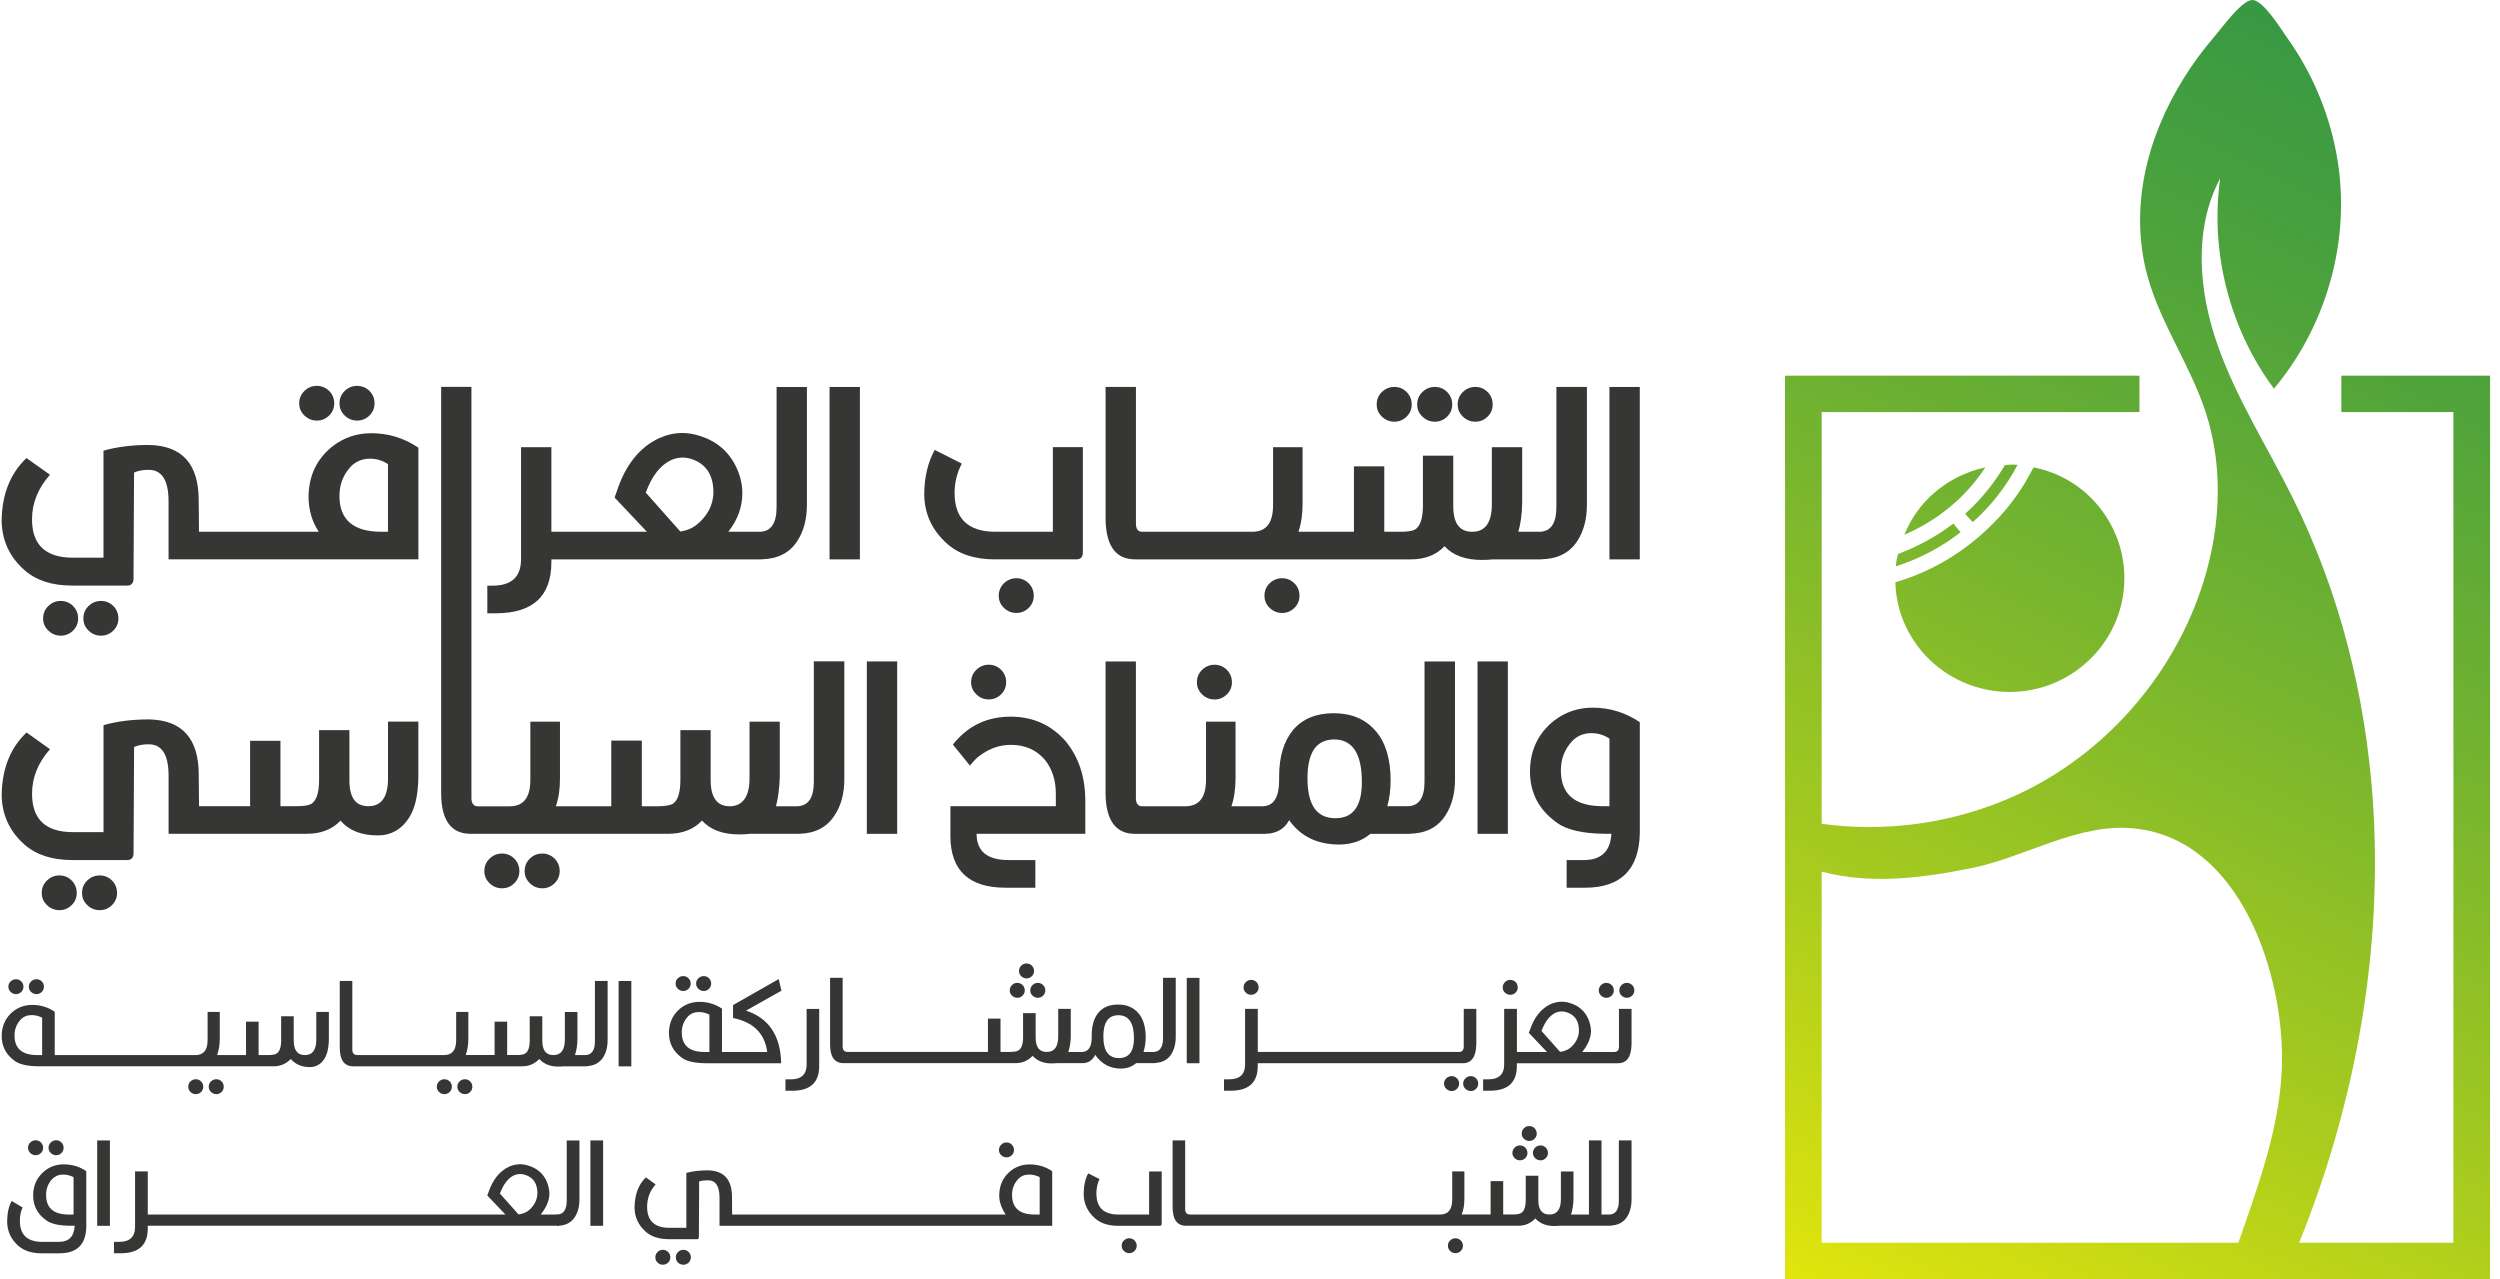 <svg width="215" height="110" viewBox="0 0 215 110" fill="none" xmlns="http://www.w3.org/2000/svg">
<g clip-path="url(#clip0_1136_7963)">
<path d="M8.688 51.68C8.275 51.68 7.92 51.826 7.619 52.115C7.318 52.403 7.171 52.762 7.171 53.184C7.171 53.606 7.321 53.943 7.619 54.232C7.92 54.521 8.278 54.667 8.688 54.667C9.098 54.667 9.45 54.521 9.745 54.232C10.036 53.943 10.183 53.594 10.183 53.184C10.183 52.775 10.036 52.403 9.745 52.115C9.45 51.826 9.098 51.68 8.688 51.68Z" fill="#363634"/>
<path d="M5.225 51.68C4.812 51.68 4.457 51.826 4.159 52.115C3.858 52.403 3.708 52.762 3.708 53.184C3.708 53.606 3.858 53.943 4.159 54.232C4.46 54.521 4.816 54.667 5.225 54.667C5.635 54.667 5.987 54.521 6.282 54.232C6.573 53.943 6.72 53.594 6.72 53.184C6.72 52.775 6.573 52.403 6.282 52.115C5.987 51.826 5.638 51.68 5.225 51.68Z" fill="#363634"/>
<path d="M30.716 36.17C31.125 36.17 31.477 36.025 31.772 35.736C32.063 35.447 32.211 35.098 32.211 34.688C32.211 34.279 32.063 33.907 31.772 33.618C31.477 33.33 31.125 33.184 30.716 33.184C30.306 33.184 29.947 33.33 29.646 33.618C29.346 33.907 29.198 34.266 29.198 34.688C29.198 35.11 29.349 35.447 29.646 35.736C29.947 36.025 30.306 36.17 30.716 36.17Z" fill="#363634"/>
<path d="M31.923 37.257C30.69 37.257 29.589 37.625 28.625 38.362C27.233 39.46 26.535 40.933 26.535 42.787C26.551 43.885 26.842 44.866 27.412 45.729H17.114L17.088 43.022C17.088 39.898 15.654 38.314 12.793 38.267C11.352 38.267 10.052 38.431 8.9 38.758V47.961H6.221C3.909 47.945 2.754 46.846 2.754 44.666C2.754 43.269 3.266 41.99 4.297 40.828L2.28 39.393C0.887 40.711 0.174 42.498 0.142 44.758C0.158 46.453 0.804 47.872 2.088 49.018C3.099 49.913 4.47 50.36 6.192 50.36H10.936C11.301 50.36 11.483 50.157 11.483 49.748L11.528 40.641C11.861 40.485 12.28 40.406 12.789 40.406C13.926 40.406 14.496 41.307 14.496 43.114V48.103H35.982V38.501C34.749 37.67 33.395 37.254 31.926 37.254L31.923 37.257ZM33.37 45.729H32.729C30.37 45.713 29.192 44.685 29.192 42.647C29.192 41.672 29.515 40.834 30.162 40.13C30.607 39.676 31.161 39.447 31.823 39.447C32.377 39.447 32.893 39.603 33.366 39.917V45.729H33.37Z" fill="#363634"/>
<path d="M27.249 36.17C27.662 36.17 28.011 36.025 28.305 35.736C28.596 35.447 28.744 35.098 28.744 34.688C28.744 34.279 28.596 33.907 28.305 33.618C28.011 33.33 27.662 33.184 27.249 33.184C26.836 33.184 26.48 33.33 26.183 33.618C25.882 33.907 25.731 34.266 25.731 34.688C25.731 35.11 25.882 35.447 26.183 35.736C26.484 36.025 26.839 36.17 27.249 36.17Z" fill="#363634"/>
<path d="M72.612 56.88V67.009C72.612 68.231 72.337 69.291 71.764 70.133C71.108 71.164 70.067 71.682 68.697 71.707H64.536C64.235 71.736 63.905 71.761 63.575 71.761C62.151 71.761 61.085 71.355 60.371 70.567C59.66 71.329 58.671 71.707 57.467 71.707H40.46C38.818 71.707 37.966 70.567 37.94 68.314V33.273H40.543V68.638C40.543 69.098 40.735 69.342 41.09 69.342H43.831C45.034 69.342 45.61 68.581 45.61 67.06V62.064H48.158V66.924C48.158 67.847 48.05 68.634 47.803 69.339H52.57V63.692H55.198V69.339H56.568C57.17 69.339 57.608 69.257 57.829 69.149C58.293 68.876 58.514 68.171 58.514 67.057V62.794H61.117V67.085C61.117 68.581 61.664 69.339 62.759 69.339C63.854 69.339 64.459 68.523 64.459 66.949V62.061H67.061V66.812C67.032 67.79 66.924 68.631 66.732 69.339H68.54C69.526 69.311 69.99 68.606 69.99 67.222V56.874H72.618L72.612 56.88Z" fill="#363634"/>
<path d="M66.786 33.279V43.611C66.786 45.008 66.306 45.716 65.339 45.732H62.631C63.438 44.713 63.841 43.605 63.841 42.412C63.841 41.643 63.659 40.882 63.297 40.129C62.663 38.828 61.636 37.949 60.211 37.495C59.689 37.323 59.177 37.238 58.668 37.238C58.005 37.238 57.343 37.387 56.677 37.685C55 38.469 53.79 39.99 53.044 42.25L52.855 42.789L55.633 45.732H47.419V38.46H44.81V48.084C44.81 49.608 43.997 50.366 42.365 50.366H41.91V52.744H42.627C45.822 52.744 47.419 51.277 47.419 48.344V48.109H65.48V48.1C66.87 48.074 67.9 47.56 68.566 46.532C69.12 45.684 69.395 44.64 69.395 43.402V33.282H66.786V33.279ZM60.285 44.789C59.776 45.322 59.187 45.627 58.505 45.706L55.537 42.364C56.059 40.936 56.786 40.002 57.724 39.564C58.041 39.421 58.364 39.352 58.694 39.352C58.963 39.352 59.238 39.399 59.526 39.495C60.727 39.917 61.338 40.85 61.354 42.294C61.354 43.237 60.999 44.069 60.288 44.789H60.285Z" fill="#363634"/>
<path d="M73.951 33.279V48.106H71.342V33.279H73.951Z" fill="#363634"/>
<path d="M90.539 38.455H93.126V47.492C93.126 47.898 92.943 48.105 92.582 48.105H85.533C83.807 48.105 82.437 47.651 81.429 46.74C80.145 45.594 79.498 44.175 79.482 42.48C79.498 41.02 79.799 39.76 80.385 38.693L82.712 39.871C82.299 40.671 82.095 41.512 82.095 42.388C82.095 44.6 83.25 45.715 85.561 45.73H90.546V38.458L90.539 38.455ZM87.409 52.714C86.996 52.714 86.64 52.568 86.339 52.279C86.038 51.99 85.891 51.641 85.891 51.231C85.891 50.822 86.042 50.45 86.339 50.162C86.64 49.873 86.999 49.727 87.409 49.727C87.818 49.727 88.17 49.873 88.465 50.162C88.756 50.45 88.903 50.809 88.903 51.231C88.903 51.654 88.756 51.99 88.465 52.279C88.17 52.568 87.818 52.714 87.409 52.714Z" fill="#363634"/>
<path d="M110.261 49.728C109.849 49.728 109.493 49.874 109.192 50.163C108.891 50.452 108.744 50.811 108.744 51.233C108.744 51.655 108.895 51.992 109.192 52.281C109.493 52.569 109.852 52.715 110.261 52.715C110.671 52.715 111.023 52.569 111.318 52.281C111.609 51.992 111.756 51.643 111.756 51.233C111.756 50.824 111.609 50.452 111.318 50.163C111.023 49.874 110.674 49.728 110.261 49.728Z" fill="#363634"/>
<path d="M125.361 34.783C125.361 35.193 125.512 35.542 125.809 35.831C126.11 36.12 126.469 36.266 126.875 36.266C127.282 36.266 127.641 36.12 127.932 35.831C128.226 35.542 128.37 35.193 128.37 34.783C128.37 34.374 128.226 34.002 127.932 33.71C127.641 33.421 127.288 33.275 126.875 33.275C126.463 33.275 126.107 33.421 125.809 33.71C125.512 33.999 125.361 34.358 125.361 34.783Z" fill="#363634"/>
<path d="M119.913 36.266C120.323 36.266 120.675 36.12 120.966 35.831C121.261 35.542 121.408 35.193 121.408 34.783C121.408 34.374 121.261 34.002 120.966 33.71C120.675 33.421 120.323 33.275 119.913 33.275C119.503 33.275 119.145 33.421 118.844 33.71C118.543 33.999 118.396 34.358 118.396 34.783C118.396 35.209 118.546 35.542 118.844 35.831C119.145 36.12 119.503 36.266 119.913 36.266Z" fill="#363634"/>
<path d="M123.395 36.266C123.808 36.266 124.157 36.12 124.452 35.831C124.743 35.542 124.89 35.193 124.89 34.783C124.89 34.374 124.743 34.002 124.452 33.71C124.157 33.421 123.808 33.275 123.395 33.275C122.982 33.275 122.627 33.421 122.329 33.71C122.028 33.999 121.878 34.358 121.878 34.783C121.878 35.209 122.028 35.542 122.329 35.831C122.63 36.12 122.986 36.266 123.395 36.266Z" fill="#363634"/>
<path d="M133.85 33.279V43.611C133.85 45.008 133.37 45.716 132.403 45.732H130.575C130.78 45.04 130.892 44.202 130.908 43.215V38.46H128.299V43.354C128.299 44.938 127.739 45.732 126.616 45.732C125.492 45.732 124.98 44.986 124.98 43.497V39.19H122.371V43.472C122.371 44.586 122.14 45.278 121.683 45.544C121.462 45.668 121.039 45.732 120.421 45.732H119.048V40.107H116.439V45.732H111.666C111.903 45.04 112.022 44.24 112.022 43.329V38.46H109.483V43.45C109.483 44.973 108.891 45.732 107.703 45.732H98.234C97.869 45.732 97.69 45.497 97.69 45.024V33.279H95.081V44.716C95.129 46.976 95.974 48.106 97.623 48.106H121.334C122.55 48.106 123.517 47.728 124.228 46.976C124.954 47.76 126.023 48.154 127.432 48.154C127.781 48.154 128.104 48.138 128.405 48.106H132.56V48.097C133.949 48.071 134.98 47.557 135.646 46.529C136.2 45.681 136.475 44.637 136.475 43.399V33.279H133.866H133.85Z" fill="#363634"/>
<path d="M141.021 33.279V48.106H138.412V33.279H141.021Z" fill="#363634"/>
<path d="M8.573 75.287C8.16 75.287 7.805 75.433 7.504 75.722C7.203 76.011 7.056 76.37 7.056 76.792C7.056 77.214 7.206 77.55 7.504 77.839C7.805 78.128 8.163 78.274 8.573 78.274C8.983 78.274 9.335 78.128 9.629 77.839C9.921 77.55 10.068 77.201 10.068 76.792C10.068 76.382 9.921 76.011 9.629 75.722C9.335 75.433 8.983 75.287 8.573 75.287Z" fill="#363634"/>
<path d="M5.106 75.287C4.693 75.287 4.338 75.433 4.04 75.722C3.739 76.011 3.589 76.37 3.589 76.792C3.589 77.214 3.739 77.55 4.04 77.839C4.341 78.128 4.696 78.274 5.106 78.274C5.516 78.274 5.868 78.128 6.163 77.839C6.454 77.55 6.601 77.201 6.601 76.792C6.601 76.382 6.454 76.011 6.163 75.722C5.868 75.433 5.519 75.287 5.106 75.287Z" fill="#363634"/>
<path d="M33.369 62.06V66.954C33.369 68.538 32.809 69.332 31.685 69.332C30.562 69.332 30.05 68.586 30.05 67.097V62.79H27.441V67.072C27.441 68.186 27.21 68.878 26.753 69.144C26.532 69.268 26.109 69.332 25.491 69.332H24.118V63.707H21.509V69.332H17.117L17.091 66.624C17.091 63.501 15.657 61.917 12.796 61.869C11.355 61.869 10.055 62.034 8.903 62.361V71.563H6.224C3.912 71.547 2.757 70.449 2.757 68.268C2.757 66.872 3.269 65.593 4.3 64.431L2.283 62.996C0.89 64.313 0.177 66.1 0.145 68.361C0.161 70.055 0.807 71.474 2.091 72.62C3.102 73.515 4.472 73.963 6.195 73.963H10.939C11.304 73.963 11.486 73.76 11.486 73.35L11.531 64.243C11.864 64.088 12.283 64.009 12.792 64.009C13.929 64.009 14.498 64.91 14.498 66.716V71.706H26.391C27.607 71.706 28.574 71.328 29.285 70.576C30.011 71.424 31.08 71.846 32.489 71.846C33.596 71.846 34.474 71.37 35.123 70.411C35.677 69.611 35.962 68.411 35.978 66.811V62.056H33.369V62.06Z" fill="#363634"/>
<path d="M46.638 73.404C46.225 73.404 45.87 73.55 45.569 73.839C45.268 74.128 45.121 74.487 45.121 74.912C45.121 75.337 45.272 75.668 45.569 75.96C45.87 76.248 46.229 76.394 46.638 76.394C47.048 76.394 47.4 76.248 47.695 75.96C47.986 75.671 48.133 75.322 48.133 74.912C48.133 74.503 47.986 74.131 47.695 73.839C47.4 73.55 47.048 73.404 46.638 73.404Z" fill="#363634"/>
<path d="M43.172 73.404C42.759 73.404 42.403 73.55 42.106 73.839C41.805 74.128 41.654 74.487 41.654 74.912C41.654 75.337 41.808 75.668 42.106 75.96C42.407 76.248 42.762 76.394 43.172 76.394C43.581 76.394 43.937 76.248 44.228 75.96C44.519 75.671 44.667 75.322 44.667 74.912C44.667 74.503 44.519 74.131 44.228 73.839C43.937 73.55 43.585 73.404 43.172 73.404Z" fill="#363634"/>
<path d="M77.158 56.883V71.71H74.549V56.883H77.158Z" fill="#363634"/>
<path d="M89.044 76.343H86.483C83.349 76.343 81.767 74.883 81.735 71.966V69.331H90.801V68.249C90.801 67.071 90.475 66.093 89.828 65.306C89.101 64.474 88.134 64.058 86.931 64.058C85.98 64.058 85.097 64.363 84.274 64.976C83.989 65.179 83.704 65.471 83.419 65.846L81.947 64.033C83.211 62.433 84.866 61.633 86.905 61.633C88.82 61.633 90.394 62.332 91.627 63.728C92.766 65.093 93.336 66.811 93.336 68.88V71.705H83.986C83.986 73.213 84.904 73.965 86.739 73.965H89.04V76.343H89.044ZM85.032 60.151C84.62 60.151 84.264 60.005 83.967 59.716C83.666 59.427 83.515 59.078 83.515 58.669C83.515 58.259 83.669 57.888 83.967 57.599C84.267 57.31 84.623 57.164 85.032 57.164C85.442 57.164 85.798 57.31 86.089 57.599C86.383 57.888 86.528 58.246 86.528 58.669C86.528 59.091 86.383 59.427 86.089 59.716C85.798 60.005 85.445 60.151 85.032 60.151Z" fill="#363634"/>
<path d="M104.451 60.155C104.864 60.155 105.213 60.009 105.507 59.72C105.799 59.431 105.946 59.082 105.946 58.673C105.946 58.263 105.799 57.892 105.507 57.603C105.213 57.314 104.864 57.168 104.451 57.168C104.038 57.168 103.683 57.314 103.385 57.603C103.084 57.892 102.934 58.25 102.934 58.673C102.934 59.095 103.084 59.431 103.385 59.72C103.686 60.009 104.041 60.155 104.451 60.155Z" fill="#363634"/>
<path d="M122.509 56.883V67.215C122.509 68.612 122.029 69.32 121.062 69.335H119.308C119.496 68.675 119.593 67.932 119.593 67.101C119.593 65.25 119.154 63.825 118.277 62.828C117.397 61.831 116.206 61.336 114.704 61.336C113.203 61.336 112.003 61.819 111.202 62.784C110.402 63.749 110.005 65.085 110.005 66.796V67.174C109.989 68.602 109.515 69.323 108.584 69.338H105.901C106.138 68.647 106.257 67.847 106.257 66.936V62.066H103.718V67.056C103.718 68.58 103.126 69.338 101.938 69.338H98.231C97.866 69.338 97.687 69.104 97.687 68.631V56.886H95.078V68.323C95.126 70.583 95.971 71.713 97.62 71.713H108.779C109.759 71.697 110.456 71.303 110.869 70.535C111.849 71.932 113.289 72.63 115.188 72.63C116.263 72.614 117.147 72.31 117.845 71.713H121.216V71.703C122.605 71.678 123.636 71.164 124.301 70.135C124.855 69.288 125.131 68.243 125.131 67.005V56.886H122.522L122.509 56.883ZM114.842 70.367C113.245 70.367 112.444 69.231 112.444 66.955C112.444 64.679 113.203 63.622 114.724 63.59C116.321 63.59 117.121 64.815 117.121 67.263C117.121 69.335 116.363 70.367 114.842 70.367Z" fill="#363634"/>
<path d="M129.676 56.883V71.71H127.067V56.883H129.676Z" fill="#363634"/>
<path d="M136.347 76.343H134.73V73.966H136.203C137.707 73.966 138.498 73.213 138.578 71.706H138.034C136.104 71.69 134.717 71.369 133.879 70.741C132.358 69.658 131.593 68.208 131.577 66.389C131.577 64.538 132.272 63.062 133.667 61.964C134.634 61.228 135.732 60.859 136.965 60.859C138.437 60.859 139.788 61.275 141.024 62.107V71.661C140.96 74.766 139.401 76.327 136.35 76.343H136.347ZM138.412 69.331V63.519C137.935 63.205 137.422 63.05 136.869 63.05C136.203 63.05 135.649 63.278 135.207 63.732C134.557 64.437 134.234 65.278 134.234 66.249C134.234 68.287 135.412 69.316 137.771 69.331H138.415H138.412Z" fill="#363634"/>
<path d="M169.658 44.906L169.745 44.82C171.278 43.452 172.549 41.801 173.512 39.979C173.336 39.957 173.183 39.957 173.01 39.957C172.811 39.957 172.616 39.979 172.418 40.002C171.521 41.522 170.404 42.912 169.088 44.106L169.002 44.191L169.658 44.909V44.906Z" fill="url(#paint0_linear_1136_7963)"/>
<path d="M163.769 45.992C163.769 45.992 164.111 45.839 164.178 45.807C164.591 45.617 165.004 45.404 165.395 45.185C167.53 43.976 169.406 42.249 170.734 40.195C169.223 40.522 167.776 41.195 166.486 42.259C165.238 43.3 164.342 44.582 163.772 45.995L163.769 45.992Z" fill="url(#paint1_linear_1136_7963)"/>
<path d="M163.045 48.706C165.059 48.055 166.944 47.077 168.609 45.773L167.994 45.033H167.972C166.525 46.141 164.95 46.989 163.24 47.639C163.132 47.966 163.064 48.334 163.042 48.703L163.045 48.706Z" fill="url(#paint2_linear_1136_7963)"/>
<path d="M165.279 56.023C168.784 60.15 175.001 60.693 179.162 57.217C183.346 53.741 183.894 47.577 180.388 43.428C178.922 41.692 176.973 40.606 174.892 40.193L174.674 40.584C173.538 42.768 171.966 44.65 170.09 46.24C168.131 47.9 165.903 49.164 163.441 49.941L163.003 50.072C163.048 52.179 163.813 54.284 165.279 56.02V56.023Z" fill="url(#paint3_linear_1136_7963)"/>
<path d="M201.356 32.308V35.435H210.992V106.874H197.726C202.605 94.825 204.967 81.607 204.055 68.729C203.418 59.749 201.206 50.941 197.182 42.831C195.002 38.434 192.313 34.257 190.696 29.626C189.076 24.998 188.635 19.674 190.933 15.338C190.05 21.655 191.746 28.289 195.559 33.425C199.528 28.696 201.619 22.462 201.298 16.316C201.138 13.231 200.367 10.184 199.08 7.371C198.424 5.936 197.63 4.562 196.714 3.276C196.218 2.581 194.624 -0.044 193.68 0.001C192.761 0.042 191.058 2.429 190.485 3.092C189.496 4.238 188.593 5.457 187.796 6.739C186.224 9.263 185.037 12.047 184.451 14.961C183.862 17.887 183.897 20.935 184.704 23.817C185.847 27.899 188.401 31.47 189.707 35.504C191.33 40.513 190.924 46.036 189.179 51.004C186.82 57.715 182.005 63.555 175.814 67.136C170.087 70.446 163.227 71.757 156.665 70.843V35.435H183.993V32.308H153.512V110.001H214.148V32.308H201.359H201.356ZM193.004 105.433C192.838 105.915 192.668 106.395 192.499 106.874H156.662V74.957C160.839 76.09 165.356 75.509 169.604 74.646C174.233 73.706 178.759 70.726 183.625 71.253C192.71 72.24 196.398 83.784 196.25 91.431C196.157 96.263 194.579 100.906 193.007 105.43L193.004 105.433Z" fill="url(#paint4_linear_1136_7963)"/>
<path d="M58.761 85.226C58.934 85.226 59.081 85.162 59.209 85.038C59.334 84.915 59.398 84.762 59.398 84.585C59.398 84.407 59.334 84.254 59.209 84.131C59.084 84.007 58.934 83.943 58.761 83.943C58.588 83.943 58.425 84.007 58.297 84.131C58.166 84.254 58.102 84.407 58.102 84.585C58.102 84.762 58.166 84.915 58.297 85.038C58.425 85.162 58.582 85.226 58.761 85.226Z" fill="#363634"/>
<path d="M60.525 85.226C60.697 85.226 60.845 85.162 60.973 85.038C61.098 84.915 61.162 84.762 61.162 84.585C61.162 84.407 61.098 84.254 60.973 84.131C60.848 84.007 60.697 83.943 60.525 83.943C60.352 83.943 60.189 84.007 60.06 84.131C59.932 84.254 59.865 84.407 59.865 84.585C59.865 84.762 59.929 84.915 60.06 85.038C60.189 85.162 60.345 85.226 60.525 85.226Z" fill="#363634"/>
<path d="M66.965 84.2L63.041 86.438V87.546C64.795 87.905 65.775 88.879 65.979 90.473H62.09V86.743C61.517 86.356 60.87 86.159 60.15 86.159C59.548 86.159 59.011 86.337 58.54 86.695C57.868 87.232 57.528 87.949 57.528 88.851C57.535 89.736 57.909 90.444 58.645 90.971C59.052 91.276 59.734 91.428 60.691 91.438H67.18C67.132 89.067 66.127 87.562 64.158 86.914L67.202 85.2L66.969 84.197L66.965 84.2ZM61.005 90.47H60.56C59.276 90.463 58.633 89.898 58.633 88.781C58.633 88.254 58.809 87.797 59.161 87.419C59.411 87.162 59.724 87.035 60.102 87.035C60.406 87.035 60.71 87.108 61.008 87.257V90.476L61.005 90.47Z" fill="#363634"/>
<path d="M69.373 91.543C69.373 92.397 68.915 92.825 67.996 92.825H67.548V93.806H68.137C69.68 93.806 70.451 93.098 70.451 91.686V86.766H69.369V91.543H69.373Z" fill="#363634"/>
<path d="M88.602 85.181C88.602 85.353 88.666 85.499 88.797 85.622C88.925 85.746 89.082 85.81 89.261 85.81C89.44 85.81 89.581 85.746 89.706 85.622C89.831 85.499 89.895 85.353 89.895 85.181C89.895 84.994 89.831 84.838 89.706 84.715C89.581 84.591 89.431 84.527 89.261 84.527C89.091 84.527 88.925 84.591 88.797 84.715C88.669 84.838 88.602 84.994 88.602 85.181Z" fill="#363634"/>
<path d="M88.281 84.143C88.461 84.143 88.614 84.079 88.739 83.956C88.864 83.832 88.928 83.683 88.928 83.511C88.928 83.324 88.864 83.168 88.739 83.045C88.614 82.921 88.461 82.857 88.281 82.857C88.102 82.857 87.958 82.921 87.83 83.045C87.699 83.168 87.635 83.324 87.635 83.511C87.635 83.683 87.699 83.829 87.83 83.956C87.958 84.079 88.112 84.143 88.281 84.143Z" fill="#363634"/>
<path d="M87.484 85.81C87.664 85.81 87.817 85.746 87.942 85.622C88.067 85.499 88.131 85.353 88.131 85.181C88.131 84.994 88.067 84.838 87.942 84.715C87.817 84.591 87.664 84.527 87.484 84.527C87.305 84.527 87.161 84.591 87.033 84.715C86.905 84.838 86.838 84.994 86.838 85.181C86.838 85.353 86.902 85.499 87.033 85.622C87.161 85.746 87.312 85.81 87.484 85.81Z" fill="#363634"/>
<path d="M100.023 89.27C100.023 90.064 99.742 90.464 99.178 90.47H98.343C98.468 90.045 98.531 89.623 98.531 89.21C98.531 88.302 98.317 87.604 97.891 87.118C97.466 86.632 96.886 86.391 96.156 86.391C95.426 86.391 94.847 86.623 94.463 87.09C94.079 87.556 93.887 88.21 93.887 89.048V89.245C93.88 90.054 93.595 90.46 93.041 90.47H91.876C92.017 90.026 92.088 89.562 92.088 89.07V86.763H91.006V89.14C91.006 90.026 90.676 90.467 90.02 90.467C89.363 90.467 89.066 90.048 89.066 89.207V87.131H87.984V89.194C87.984 89.807 87.846 90.194 87.571 90.346C87.436 90.426 87.203 90.464 86.867 90.464H86.044V87.597H84.962V90.464H72.868C72.602 90.457 72.468 90.296 72.468 89.988V84.09H71.386V89.823C71.386 90.895 71.773 91.432 72.551 91.432H87.324C87.913 91.432 88.406 91.222 88.806 90.803C89.207 91.238 89.748 91.454 90.429 91.454C90.602 91.454 90.766 91.445 90.922 91.432H93.134C93.589 91.422 93.941 91.187 94.191 90.721C94.738 91.505 95.471 91.898 96.39 91.898C96.915 91.889 97.353 91.737 97.706 91.432H99.351V91.416C99.953 91.378 100.414 91.143 100.715 90.686C100.98 90.273 101.115 89.765 101.115 89.159V84.09H100.02V89.264L100.023 89.27ZM96.227 90.994C95.334 90.994 94.889 90.375 94.889 89.14C94.889 87.905 95.314 87.324 96.169 87.308C97.072 87.308 97.52 87.969 97.52 89.292C97.52 90.426 97.088 90.994 96.227 90.994Z" fill="#363634"/>
<path d="M103.154 84.096H102.06V91.438H103.154V84.096Z" fill="#363634"/>
<path d="M107.594 85.553C107.773 85.553 107.927 85.49 108.052 85.366C108.177 85.242 108.241 85.096 108.241 84.921C108.241 84.734 108.177 84.579 108.052 84.455C107.927 84.331 107.773 84.268 107.594 84.268C107.415 84.268 107.271 84.331 107.143 84.461C107.011 84.588 106.947 84.744 106.947 84.921C106.947 85.099 107.011 85.242 107.143 85.366C107.271 85.49 107.421 85.553 107.594 85.553Z" fill="#363634"/>
<path d="M126.964 89.831V86.765H125.882V89.993C125.882 90.304 125.748 90.463 125.482 90.469H108.17V86.762H107.076V91.539C107.076 92.393 106.621 92.821 105.712 92.821H105.264V93.802H105.84C107.392 93.802 108.167 93.094 108.167 91.682V91.437H125.796C126.548 91.437 126.935 90.901 126.961 89.828L126.964 89.831Z" fill="#363634"/>
<path d="M124.848 92.547C124.669 92.547 124.512 92.61 124.384 92.734C124.256 92.858 124.188 93.01 124.188 93.188C124.188 93.366 124.252 93.518 124.384 93.642C124.512 93.766 124.669 93.829 124.848 93.829C125.027 93.829 125.168 93.766 125.296 93.642C125.421 93.518 125.485 93.366 125.485 93.188C125.485 93.01 125.421 92.858 125.296 92.734C125.171 92.61 125.021 92.547 124.848 92.547Z" fill="#363634"/>
<path d="M126.493 92.547C126.314 92.547 126.157 92.61 126.029 92.734C125.901 92.858 125.834 93.01 125.834 93.188C125.834 93.366 125.898 93.518 126.029 93.642C126.157 93.766 126.314 93.829 126.493 93.829C126.673 93.829 126.814 93.766 126.938 93.642C127.063 93.518 127.127 93.366 127.127 93.188C127.127 93.01 127.063 92.858 126.938 92.734C126.814 92.61 126.663 92.547 126.493 92.547Z" fill="#363634"/>
<path d="M129.88 85.553C130.059 85.553 130.213 85.49 130.338 85.366C130.463 85.242 130.527 85.096 130.527 84.921C130.527 84.734 130.463 84.579 130.338 84.455C130.213 84.331 130.059 84.268 129.88 84.268C129.701 84.268 129.557 84.331 129.429 84.461C129.297 84.588 129.233 84.744 129.233 84.921C129.233 85.099 129.297 85.242 129.429 85.366C129.557 85.49 129.707 85.553 129.88 85.553Z" fill="#363634"/>
<path d="M138.143 85.81C138.322 85.81 138.476 85.746 138.6 85.622C138.725 85.499 138.789 85.353 138.789 85.181C138.789 84.994 138.729 84.838 138.6 84.715C138.476 84.591 138.322 84.527 138.143 84.527C137.963 84.527 137.819 84.591 137.691 84.715C137.563 84.838 137.496 84.994 137.496 85.181C137.496 85.353 137.56 85.499 137.691 85.622C137.819 85.746 137.973 85.81 138.143 85.81Z" fill="#363634"/>
<path d="M140.364 84.715C140.239 84.591 140.085 84.527 139.906 84.527C139.727 84.527 139.583 84.591 139.455 84.715C139.327 84.838 139.263 84.994 139.263 85.181C139.263 85.353 139.327 85.499 139.455 85.622C139.586 85.746 139.736 85.81 139.906 85.81C140.076 85.81 140.239 85.746 140.364 85.622C140.489 85.499 140.553 85.353 140.553 85.181C140.553 84.994 140.489 84.838 140.364 84.715Z" fill="#363634"/>
<path d="M139.234 89.994C139.234 90.305 139.1 90.463 138.834 90.47H136.072C136.574 89.841 136.824 89.238 136.824 88.664C136.817 88.292 136.725 87.918 136.555 87.543C136.251 86.915 135.748 86.493 135.05 86.273C134.801 86.188 134.554 86.147 134.311 86.147C133.991 86.147 133.667 86.216 133.347 86.356C132.525 86.743 131.929 87.499 131.561 88.616L131.478 88.826L133.04 90.47H130.454V86.762H129.359V91.54C129.359 92.393 128.904 92.822 127.995 92.822H127.547V93.803H128.123C129.676 93.803 130.45 93.095 130.45 91.682V91.438H139.148C139.9 91.438 140.287 90.901 140.313 89.829V86.762H139.231V89.99L139.234 89.994ZM135.214 89.959C134.932 90.248 134.583 90.413 134.167 90.46L132.569 88.664C132.867 87.864 133.267 87.343 133.767 87.102C133.946 87.023 134.132 86.984 134.321 86.984C134.468 86.984 134.621 87.013 134.778 87.067C135.444 87.299 135.78 87.81 135.79 88.594C135.79 89.105 135.598 89.559 135.214 89.956V89.959Z" fill="#363634"/>
<path d="M5.151 107.785H3.576C2.731 107.785 2.059 107.566 1.566 107.131C0.939 106.573 0.622 105.877 0.615 105.046C0.622 104.322 0.753 103.738 1.003 103.284L1.944 103.843C1.787 104.17 1.71 104.554 1.71 104.995C1.71 106.185 2.337 106.785 3.589 106.801H5.081C5.926 106.801 6.374 106.338 6.422 105.414H6.009C5.062 105.405 4.383 105.252 3.976 104.947C3.234 104.42 2.856 103.713 2.85 102.827C2.85 101.926 3.192 101.205 3.874 100.672C4.335 100.313 4.87 100.135 5.471 100.135C6.201 100.135 6.851 100.329 7.421 100.719V105.509C7.389 107.017 6.633 107.772 5.151 107.782V107.785ZM3.071 99.348C2.891 99.348 2.734 99.285 2.606 99.161C2.475 99.037 2.411 98.888 2.411 98.716C2.411 98.529 2.475 98.374 2.606 98.25C2.734 98.126 2.891 98.062 3.071 98.062C3.25 98.062 3.391 98.126 3.519 98.25C3.644 98.374 3.708 98.529 3.708 98.716C3.708 98.888 3.644 99.034 3.519 99.161C3.394 99.285 3.243 99.348 3.071 99.348ZM6.326 104.452V101.234C6.028 101.088 5.727 101.011 5.42 101.011C5.052 101.011 4.742 101.142 4.492 101.395C4.14 101.776 3.964 102.23 3.964 102.76C3.964 103.881 4.604 104.443 5.881 104.449H6.329L6.326 104.452ZM4.834 99.348C4.655 99.348 4.498 99.285 4.37 99.161C4.239 99.037 4.175 98.888 4.175 98.716C4.175 98.529 4.239 98.374 4.37 98.25C4.498 98.126 4.655 98.062 4.834 98.062C5.014 98.062 5.154 98.126 5.283 98.25C5.407 98.374 5.471 98.529 5.471 98.716C5.471 98.888 5.407 99.034 5.283 99.161C5.158 99.285 5.007 99.348 4.834 99.348Z" fill="#363634"/>
<path d="M9.453 105.42H8.358V98.078H9.453V105.42Z" fill="#363634"/>
<path d="M46.498 104.451C47 103.823 47.25 103.22 47.25 102.645C47.243 102.274 47.151 101.899 46.981 101.525C46.677 100.896 46.174 100.474 45.476 100.255C45.227 100.169 44.98 100.125 44.737 100.125C44.417 100.125 44.093 100.195 43.773 100.335C42.951 100.725 42.355 101.477 41.987 102.598L41.904 102.807L43.466 104.448H12.709V100.741H11.615V105.518C11.615 106.372 11.16 106.8 10.251 106.8H9.803V107.781H10.379C11.931 107.781 12.706 107.073 12.706 105.661V105.416H48.066V104.448H46.491L46.498 104.451ZM45.64 103.94C45.358 104.229 45.009 104.394 44.593 104.442L42.995 102.645C43.293 101.845 43.693 101.325 44.193 101.084C44.372 101.004 44.558 100.966 44.746 100.966C44.894 100.966 45.047 100.995 45.204 101.049C45.87 101.28 46.206 101.791 46.216 102.576C46.216 103.087 46.024 103.544 45.64 103.94Z" fill="#363634"/>
<path d="M47.905 105.42H47.893V104.452C48.456 104.446 48.738 104.043 48.738 103.252V98.078H49.833V103.147C49.833 103.754 49.698 104.262 49.432 104.674C49.103 105.173 48.594 105.42 47.905 105.42Z" fill="#363634"/>
<path d="M51.868 105.42H50.773V98.078H51.868V105.42Z" fill="#363634"/>
<path d="M57.003 107.484C56.83 107.484 56.679 107.548 56.551 107.672C56.423 107.795 56.359 107.951 56.359 108.138C56.359 108.31 56.423 108.456 56.551 108.583C56.683 108.706 56.833 108.767 57.003 108.767C57.172 108.767 57.336 108.703 57.461 108.583C57.585 108.459 57.649 108.31 57.649 108.138C57.649 107.951 57.585 107.795 57.461 107.672C57.336 107.548 57.182 107.484 57.003 107.484Z" fill="#363634"/>
<path d="M58.776 107.484C58.597 107.484 58.44 107.548 58.312 107.672C58.184 107.795 58.12 107.951 58.12 108.138C58.12 108.31 58.184 108.456 58.312 108.583C58.443 108.706 58.597 108.767 58.776 108.767C58.956 108.767 59.096 108.703 59.224 108.583C59.349 108.459 59.413 108.31 59.413 108.138C59.413 107.951 59.349 107.795 59.224 107.672C59.1 107.548 58.949 107.484 58.776 107.484Z" fill="#363634"/>
<path d="M88.554 100.139C87.952 100.139 87.414 100.316 86.944 100.675C86.268 101.212 85.932 101.929 85.932 102.83C85.942 103.367 86.124 103.906 86.486 104.449H62.964L62.951 102.948C62.951 101.44 62.263 100.675 60.883 100.65C60.163 100.65 59.542 100.723 59.026 100.872V105.592H57.544C56.283 105.582 55.652 104.983 55.652 103.786C55.652 103.046 55.896 102.405 56.382 101.862L55.547 101.256C54.913 101.862 54.586 102.723 54.57 103.843C54.577 104.668 54.897 105.357 55.521 105.919C56.008 106.354 56.677 106.57 57.531 106.57H59.942C60.051 106.57 60.105 106.503 60.105 106.373L60.127 101.596C60.355 101.532 60.605 101.504 60.88 101.504C61.546 101.504 61.879 102.005 61.879 103.008V105.421H90.49V100.723C89.917 100.335 89.271 100.139 88.55 100.139H88.554ZM89.412 104.449H88.963C87.677 104.443 87.036 103.878 87.036 102.761C87.036 102.234 87.212 101.777 87.565 101.396C87.814 101.139 88.128 101.012 88.506 101.012C88.813 101.012 89.114 101.085 89.412 101.234V104.449Z" fill="#363634"/>
<path d="M86.556 99.536C86.735 99.536 86.889 99.472 87.014 99.348C87.138 99.225 87.202 99.079 87.202 98.904C87.202 98.717 87.138 98.561 87.014 98.437C86.889 98.314 86.735 98.25 86.556 98.25C86.376 98.25 86.233 98.314 86.104 98.441C85.976 98.571 85.909 98.723 85.909 98.901C85.909 99.079 85.973 99.221 86.104 99.345C86.233 99.469 86.386 99.532 86.556 99.532V99.536Z" fill="#363634"/>
<path d="M98.826 104.452H96.169C94.914 104.445 94.29 103.839 94.29 102.633C94.29 102.166 94.38 101.754 94.559 101.398L93.583 100.909C93.33 101.366 93.202 101.957 93.195 102.68C93.202 103.506 93.522 104.195 94.146 104.756C94.639 105.201 95.311 105.42 96.156 105.42H99.742C99.85 105.42 99.905 105.356 99.905 105.233V100.744H98.823V104.452H98.826Z" fill="#363634"/>
<path d="M97.111 106.49C96.938 106.49 96.787 106.554 96.659 106.678C96.528 106.801 96.464 106.954 96.464 107.131C96.464 107.309 96.528 107.462 96.659 107.585C96.787 107.709 96.941 107.773 97.111 107.773C97.28 107.773 97.443 107.709 97.568 107.585C97.693 107.462 97.757 107.309 97.757 107.131C97.757 106.954 97.693 106.801 97.568 106.678C97.443 106.554 97.29 106.49 97.111 106.49Z" fill="#363634"/>
<path d="M125.165 106.49C124.992 106.49 124.842 106.554 124.714 106.678C124.586 106.801 124.519 106.954 124.519 107.131C124.519 107.309 124.583 107.462 124.714 107.585C124.842 107.709 124.996 107.773 125.165 107.773C125.335 107.773 125.498 107.709 125.623 107.585C125.748 107.462 125.812 107.309 125.812 107.131C125.812 106.954 125.748 106.801 125.623 106.678C125.498 106.554 125.344 106.49 125.165 106.49Z" fill="#363634"/>
<path d="M131.513 98.122C131.692 98.122 131.846 98.059 131.971 97.938C132.095 97.814 132.159 97.665 132.159 97.494C132.159 97.306 132.095 97.151 131.971 97.027C131.846 96.903 131.692 96.84 131.513 96.84C131.334 96.84 131.19 96.903 131.061 97.027C130.93 97.151 130.866 97.306 130.866 97.494C130.866 97.665 130.93 97.811 131.061 97.938C131.19 98.062 131.343 98.122 131.513 98.122Z" fill="#363634"/>
<path d="M131.83 99.16C131.83 99.331 131.894 99.477 132.025 99.601C132.153 99.725 132.31 99.788 132.49 99.788C132.669 99.788 132.81 99.725 132.934 99.601C133.059 99.477 133.123 99.331 133.123 99.16C133.123 98.972 133.059 98.817 132.934 98.693C132.81 98.569 132.659 98.506 132.49 98.506C132.32 98.506 132.153 98.569 132.025 98.693C131.897 98.817 131.83 98.972 131.83 99.16Z" fill="#363634"/>
<path d="M130.713 99.788C130.892 99.788 131.046 99.725 131.171 99.601C131.296 99.477 131.36 99.331 131.36 99.16C131.36 98.972 131.296 98.817 131.171 98.693C131.046 98.569 130.892 98.506 130.713 98.506C130.534 98.506 130.39 98.569 130.262 98.693C130.134 98.817 130.066 98.972 130.066 99.16C130.066 99.331 130.13 99.477 130.262 99.601C130.39 99.725 130.54 99.788 130.713 99.788Z" fill="#363634"/>
<path d="M139.221 98.077V103.251C139.221 104.045 138.94 104.445 138.376 104.451H137.73V98.077H136.648V104.451H135.108C135.249 104.007 135.319 103.543 135.319 103.051V100.744H134.237V103.121C134.237 104.007 133.907 104.448 133.251 104.448C132.595 104.448 132.297 104.029 132.297 103.188V101.112H131.215V103.175C131.215 103.788 131.078 104.175 130.802 104.327C130.668 104.407 130.434 104.445 130.098 104.445H129.275V101.579H128.193V104.445H125.703C125.86 104.074 125.937 103.626 125.937 103.105V100.741H124.89V103.166C124.89 104.02 124.544 104.448 123.856 104.448H102.325C102.059 104.442 101.925 104.283 101.925 103.972V98.074H100.843V103.807C100.843 104.88 101.23 105.416 102.008 105.416H130.556C131.145 105.416 131.638 105.207 132.038 104.788C132.438 105.223 132.979 105.438 133.661 105.438C133.834 105.438 133.997 105.429 134.154 105.416H138.549V105.4C139.151 105.362 139.612 105.124 139.913 104.67C140.178 104.258 140.313 103.75 140.313 103.143V98.074H139.218L139.221 98.077Z" fill="#363634"/>
<path d="M3.141 85.495C3.314 85.495 3.461 85.432 3.589 85.308C3.714 85.184 3.778 85.032 3.778 84.854C3.778 84.676 3.714 84.524 3.589 84.4C3.464 84.276 3.314 84.213 3.141 84.213C2.968 84.213 2.805 84.276 2.677 84.4C2.549 84.524 2.481 84.676 2.481 84.854C2.481 85.032 2.545 85.184 2.677 85.308C2.805 85.432 2.962 85.495 3.141 85.495Z" fill="#363634"/>
<path d="M1.38 85.495C1.553 85.495 1.7 85.432 1.828 85.308C1.953 85.184 2.017 85.032 2.017 84.854C2.017 84.676 1.953 84.524 1.828 84.4C1.703 84.276 1.553 84.213 1.38 84.213C1.207 84.213 1.044 84.276 0.916 84.4C0.785 84.524 0.721 84.676 0.721 84.854C0.721 85.032 0.785 85.184 0.916 85.308C1.044 85.432 1.201 85.495 1.38 85.495Z" fill="#363634"/>
<path d="M18.608 92.814C18.429 92.814 18.272 92.878 18.144 93.002C18.016 93.126 17.952 93.278 17.952 93.456C17.952 93.633 18.016 93.786 18.144 93.91C18.276 94.033 18.429 94.097 18.608 94.097C18.788 94.097 18.928 94.033 19.053 93.91C19.178 93.786 19.242 93.633 19.242 93.456C19.242 93.278 19.178 93.126 19.053 93.002C18.928 92.878 18.778 92.814 18.608 92.814Z" fill="#363634"/>
<path d="M16.835 92.814C16.662 92.814 16.512 92.878 16.384 93.002C16.256 93.126 16.189 93.278 16.189 93.456C16.189 93.633 16.253 93.786 16.384 93.91C16.512 94.033 16.665 94.097 16.835 94.097C17.005 94.097 17.168 94.033 17.293 93.91C17.418 93.786 17.482 93.633 17.482 93.456C17.482 93.278 17.421 93.126 17.293 93.002C17.168 92.878 17.014 92.814 16.835 92.814Z" fill="#363634"/>
<path d="M27.201 89.409C27.201 90.294 26.874 90.736 26.224 90.736C25.575 90.736 25.261 90.317 25.261 89.475V87.4H24.179V89.463C24.179 90.075 24.041 90.463 23.766 90.615C23.631 90.694 23.398 90.733 23.062 90.733H22.239V87.866H21.157V90.733H18.676C18.826 90.282 18.9 89.834 18.9 89.393V87.028H17.853V89.453C17.853 90.307 17.508 90.736 16.819 90.736H4.706V87.006C4.133 86.619 3.487 86.422 2.766 86.422C2.164 86.422 1.627 86.6 1.156 86.958C0.484 87.495 0.145 88.212 0.145 89.114C0.151 89.999 0.525 90.707 1.262 91.234C1.668 91.539 2.35 91.691 3.307 91.701H23.523C24.111 91.701 24.605 91.491 25.005 91.072C25.411 91.539 25.955 91.77 26.637 91.77C27.156 91.77 27.566 91.545 27.873 91.094C28.139 90.704 28.276 90.12 28.283 89.333V87.025H27.201V89.403V89.409ZM3.621 90.736H3.176C1.889 90.729 1.249 90.164 1.249 89.047C1.249 88.52 1.425 88.063 1.777 87.682C2.027 87.425 2.341 87.298 2.718 87.298C3.022 87.298 3.326 87.371 3.624 87.52V90.736H3.621Z" fill="#363634"/>
<path d="M38.213 92.814C38.04 92.814 37.89 92.878 37.762 93.002C37.634 93.126 37.566 93.278 37.566 93.456C37.566 93.633 37.63 93.786 37.762 93.91C37.89 94.033 38.043 94.097 38.213 94.097C38.383 94.097 38.546 94.033 38.671 93.91C38.796 93.786 38.86 93.633 38.86 93.456C38.86 93.278 38.799 93.126 38.671 93.002C38.546 92.878 38.392 92.814 38.213 92.814Z" fill="#363634"/>
<path d="M39.989 92.814C39.81 92.814 39.653 92.878 39.525 93.002C39.397 93.126 39.333 93.278 39.333 93.456C39.333 93.633 39.397 93.786 39.525 93.91C39.656 94.033 39.81 94.097 39.989 94.097C40.169 94.097 40.309 94.033 40.434 93.91C40.559 93.786 40.623 93.633 40.623 93.456C40.623 93.278 40.559 93.126 40.434 93.002C40.309 92.878 40.159 92.814 39.989 92.814Z" fill="#363634"/>
<path d="M51.165 89.538C51.165 90.332 50.883 90.732 50.32 90.738H49.449C49.59 90.294 49.66 89.831 49.66 89.338V87.031H48.578V89.408C48.578 90.294 48.249 90.735 47.592 90.735C46.936 90.735 46.638 90.316 46.638 89.475V87.399H45.556V89.462C45.556 90.075 45.419 90.462 45.144 90.615C45.009 90.694 44.775 90.732 44.439 90.732H43.617V87.866H42.535V90.732H40.054C40.204 90.281 40.278 89.834 40.278 89.392V87.028H39.231V89.453C39.231 90.307 38.885 90.735 38.197 90.735H30.7C30.434 90.729 30.3 90.57 30.3 90.259V84.361H29.218V90.094C29.218 91.167 29.605 91.703 30.383 91.703H44.897C45.486 91.703 45.979 91.494 46.379 91.075C46.779 91.51 47.32 91.726 48.002 91.726C48.175 91.726 48.338 91.719 48.495 91.703H50.493V91.688C51.094 91.649 51.555 91.411 51.856 90.957C52.122 90.545 52.256 90.037 52.256 89.431V84.361H51.162V89.535L51.165 89.538Z" fill="#363634"/>
<path d="M54.295 84.365H53.2V91.707H54.295V84.365Z" fill="#363634"/>
</g>
<defs>
<linearGradient id="paint0_linear_1136_7963" x1="201.065" y1="-17.782" x2="139.132" y2="108.72" gradientUnits="userSpaceOnUse">
<stop stop-color="#2B9348"/>
<stop offset="0.11" stop-color="#349745"/>
<stop offset="0.28" stop-color="#4CA23C"/>
<stop offset="0.5" stop-color="#75B42F"/>
<stop offset="0.75" stop-color="#ACCD1D"/>
<stop offset="1" stop-color="#EAE90A"/>
</linearGradient>
<linearGradient id="paint1_linear_1136_7963" x1="198.235" y1="-19.169" x2="136.299" y2="107.333" gradientUnits="userSpaceOnUse">
<stop stop-color="#2B9348"/>
<stop offset="0.11" stop-color="#349745"/>
<stop offset="0.28" stop-color="#4CA23C"/>
<stop offset="0.5" stop-color="#75B42F"/>
<stop offset="0.75" stop-color="#ACCD1D"/>
<stop offset="1" stop-color="#EAE90A"/>
</linearGradient>
<linearGradient id="paint2_linear_1136_7963" x1="198.632" y1="-18.975" x2="136.696" y2="107.527" gradientUnits="userSpaceOnUse">
<stop stop-color="#2B9348"/>
<stop offset="0.11" stop-color="#349745"/>
<stop offset="0.28" stop-color="#4CA23C"/>
<stop offset="0.5" stop-color="#75B42F"/>
<stop offset="0.75" stop-color="#ACCD1D"/>
<stop offset="1" stop-color="#EAE90A"/>
</linearGradient>
<linearGradient id="paint3_linear_1136_7963" x1="205.93" y1="-15.4" x2="143.994" y2="111.102" gradientUnits="userSpaceOnUse">
<stop stop-color="#2B9348"/>
<stop offset="0.11" stop-color="#349745"/>
<stop offset="0.28" stop-color="#4CA23C"/>
<stop offset="0.5" stop-color="#75B42F"/>
<stop offset="0.75" stop-color="#ACCD1D"/>
<stop offset="1" stop-color="#EAE90A"/>
</linearGradient>
<linearGradient id="paint4_linear_1136_7963" x1="222.81" y1="-7.135" x2="160.874" y2="119.367" gradientUnits="userSpaceOnUse">
<stop stop-color="#2B9348"/>
<stop offset="0.11" stop-color="#349745"/>
<stop offset="0.28" stop-color="#4CA23C"/>
<stop offset="0.5" stop-color="#75B42F"/>
<stop offset="0.75" stop-color="#ACCD1D"/>
<stop offset="1" stop-color="#EAE90A"/>
</linearGradient>
<clipPath id="clip0_1136_7963">
<rect width="214" height="110" fill="white" transform="translate(0.145)"/>
</clipPath>
</defs>
</svg>
